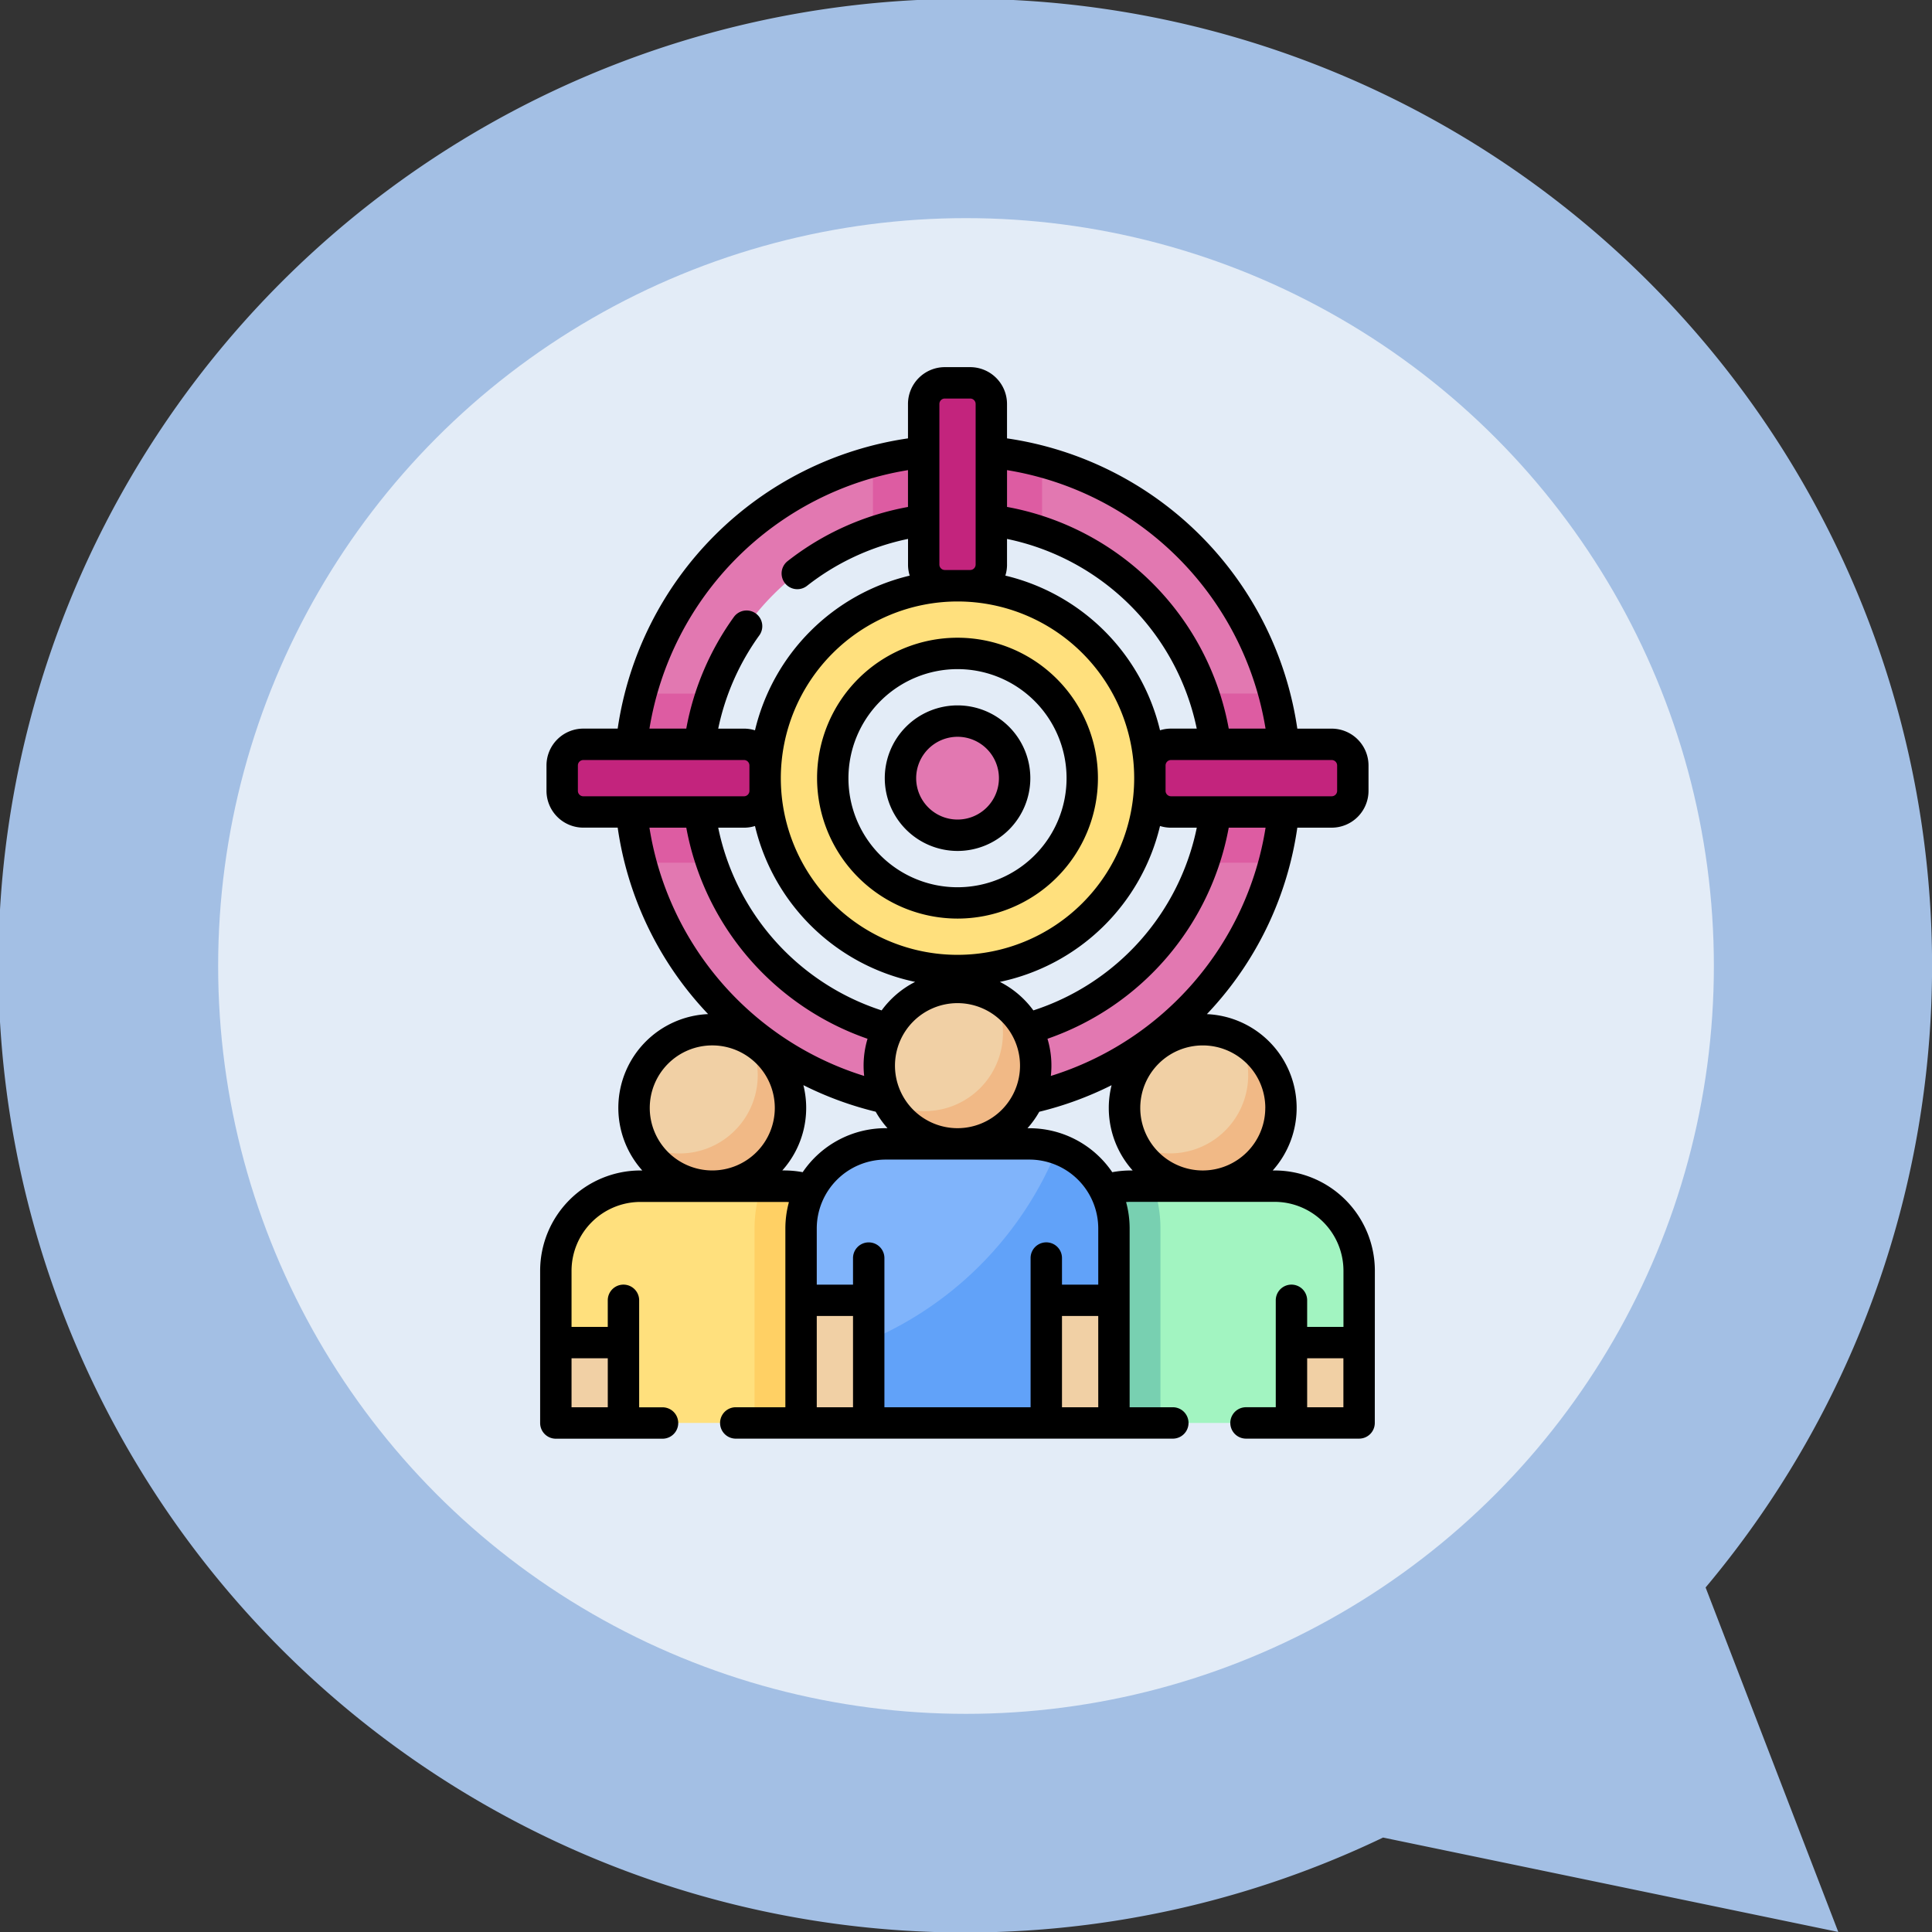 <svg xmlns="http://www.w3.org/2000/svg" width="124.001" height="124" viewBox="0 0 124.001 124">
  <rect x="0" y="0" width="124.001" height="124" fill="#333333" stroke="none"/>
  <g id="Grupo_1015241" data-name="Grupo 1015241" transform="translate(-1088 -2058)">
    <g id="Grupo_159184" data-name="Grupo 159184" transform="translate(703.001)">
      <path id="Unión_12" data-name="Unión 12" d="M8464.769,11817.939a62.055,62.055,0,1,1,20.7-16.051l8.516,22.111Z" transform="translate(-7991 -9642)" fill="#a3bfe4"/>
      <circle id="Elipse_4842" data-name="Elipse 4842" cx="48" cy="48" r="48" transform="translate(399 2072)" fill="#e3ecf7"/>
    </g>
    <g id="objetivo_11_" data-name="objetivo (11)" transform="translate(1066.097 2081.564)">
      <g id="Grupo_1071459" data-name="Grupo 1071459" transform="translate(62.327 5.349)">
        <path id="Trazado_608864" data-name="Trazado 608864" d="M120.456,39.825a21.031,21.031,0,1,0,21.031,21.031,21.032,21.032,0,0,0-21.031-21.031Zm0,37.72a16.689,16.689,0,1,1,16.689-16.689A16.709,16.709,0,0,1,120.456,77.545Z" transform="translate(-99.425 -39.825)" fill="#e278b1"/>
      </g>
      <g id="Grupo_1071460" data-name="Grupo 1071460" transform="translate(62.327 20.953)">
        <path id="Trazado_608865" data-name="Trazado 608865" d="M103.767,161.42a16.616,16.616,0,0,1,.907-5.427h-4.54a21.142,21.142,0,0,0,0,10.855h4.54A16.617,16.617,0,0,1,103.767,161.42Z" transform="translate(-99.425 -155.993)" fill="#dd5ca2"/>
      </g>
      <g id="Grupo_1071461" data-name="Grupo 1071461" transform="translate(77.931 5.349)">
        <path id="Trazado_608866" data-name="Trazado 608866" d="M215.593,40.534v4.54a16.7,16.7,0,0,1,10.855,0v-4.54a21.141,21.141,0,0,0-10.855,0Z" transform="translate(-215.593 -39.825)" fill="#dd5ca2"/>
      </g>
      <g id="Grupo_1071462" data-name="Grupo 1071462" transform="translate(99.14 20.953)">
        <path id="Trazado_608867" data-name="Trazado 608867" d="M374.406,161.42a16.617,16.617,0,0,1-.907,5.427h4.54a21.141,21.141,0,0,0,0-10.855H373.5A16.618,16.618,0,0,1,374.406,161.42Z" transform="translate(-373.499 -155.993)" fill="#dd5ca2"/>
      </g>
      <g id="Grupo_1071463" data-name="Grupo 1071463" transform="translate(71.011 14.033)">
        <path id="Trazado_608868" data-name="Trazado 608868" d="M176.422,104.476a12.347,12.347,0,1,0,12.347,12.347A12.361,12.361,0,0,0,176.422,104.476Zm0,20.353a8.005,8.005,0,1,1,8.005-8.005A8.015,8.015,0,0,1,176.422,124.829Z" transform="translate(-164.075 -104.476)" fill="#ffe07d"/>
      </g>
      <g id="Grupo_1071464" data-name="Grupo 1071464" transform="translate(79.695 22.717)">
        <circle id="Elipse_4844" data-name="Elipse 4844" cx="3.663" cy="3.663" r="3.663" transform="translate(0)" fill="#e278b1"/>
      </g>
      <g id="Grupo_1071465" data-name="Grupo 1071465" transform="translate(81.187 1.007)">
        <path id="Trazado_608869" data-name="Trazado 608869" d="M242.822,20.526h-1.628a1.357,1.357,0,0,1-1.357-1.357V8.857A1.357,1.357,0,0,1,241.194,7.5h1.628a1.357,1.357,0,0,1,1.357,1.357V19.169A1.357,1.357,0,0,1,242.822,20.526Z" transform="translate(-239.837 -7.5)" fill="#c3247d"/>
      </g>
      <g id="Grupo_1071466" data-name="Grupo 1071466" transform="translate(57.985 24.209)">
        <path id="Trazado_608870" data-name="Trazado 608870" d="M80.126,181.594v1.628a1.357,1.357,0,0,1-1.357,1.357H68.457a1.357,1.357,0,0,1-1.357-1.357v-1.628a1.357,1.357,0,0,1,1.357-1.357H78.769A1.357,1.357,0,0,1,80.126,181.594Z" transform="translate(-67.1 -180.237)" fill="#c3247d"/>
      </g>
      <g id="Grupo_1071467" data-name="Grupo 1071467" transform="translate(95.706 24.209)">
        <path id="Trazado_608871" data-name="Trazado 608871" d="M347.926,183.222v-1.628a1.357,1.357,0,0,1,1.357-1.357h10.312a1.357,1.357,0,0,1,1.357,1.357v1.628a1.357,1.357,0,0,1-1.357,1.357H349.283A1.357,1.357,0,0,1,347.926,183.222Z" transform="translate(-347.926 -180.237)" fill="#c3247d"/>
      </g>
      <g id="Grupo_1071473" data-name="Grupo 1071473" transform="translate(89.057 42.527)">
        <g id="Grupo_1071468" data-name="Grupo 1071468" transform="translate(15.74 20.081)">
          <path id="Trazado_608872" data-name="Trazado 608872" d="M415.606,466.114h4.342v5.156h-4.342Z" transform="translate(-415.606 -466.114)" fill="#f1d0a5"/>
        </g>
        <g id="Grupo_1071469" data-name="Grupo 1071469" transform="translate(5.02)">
          <circle id="Elipse_4845" data-name="Elipse 4845" cx="5.02" cy="5.02" r="5.02" fill="#f1d0a5"/>
        </g>
        <g id="Grupo_1071470" data-name="Grupo 1071470" transform="translate(5.599 0.578)">
          <path id="Trazado_608873" data-name="Trazado 608873" d="M346.889,320.915a5.02,5.02,0,0,1-6.781,6.781,5.02,5.02,0,1,0,6.781-6.781Z" transform="translate(-340.108 -320.915)" fill="#f1b986"/>
        </g>
        <g id="Grupo_1071471" data-name="Grupo 1071471" transform="translate(0 10.041)">
          <path id="Trazado_608874" data-name="Trazado 608874" d="M313.08,391.362h-9.227a5.427,5.427,0,0,0-5.427,5.427V401.4h4.342v5.156h11.4V401.4h4.342v-4.613A5.427,5.427,0,0,0,313.08,391.362Z" transform="translate(-298.426 -391.362)" fill="#a2f4c1"/>
        </g>
        <g id="Grupo_1071472" data-name="Grupo 1071472" transform="translate(0 10.041)">
          <path id="Trazado_608875" data-name="Trazado 608875" d="M305.754,406.559V394.076a8.369,8.369,0,0,0-.452-2.714h-1.448a5.427,5.427,0,0,0-5.427,5.427V401.4h4.342v5.156Z" transform="translate(-298.427 -391.362)" fill="#78d0b1"/>
        </g>
      </g>
      <g id="Grupo_1071479" data-name="Grupo 1071479" transform="translate(57.578 42.527)">
        <g id="Grupo_1071474" data-name="Grupo 1071474" transform="translate(0 20.081)">
          <path id="Trazado_608876" data-name="Trazado 608876" d="M0,0H4.342V5.156H0Z" transform="translate(4.342 5.156) rotate(180)" fill="#f1d0a5"/>
        </g>
        <g id="Grupo_1071475" data-name="Grupo 1071475" transform="translate(5.02)">
          <circle id="Elipse_4846" data-name="Elipse 4846" cx="5.02" cy="5.02" r="5.02" fill="#f1d0a5"/>
        </g>
        <g id="Grupo_1071476" data-name="Grupo 1071476" transform="translate(5.599 0.578)">
          <path id="Trazado_608877" data-name="Trazado 608877" d="M105.75,327.7a5.02,5.02,0,0,0,6.781-6.781,5.02,5.02,0,1,1-6.781,6.781Z" transform="translate(-105.75 -320.915)" fill="#f1b986"/>
        </g>
        <g id="Grupo_1071477" data-name="Grupo 1071477" transform="translate(0 10.041)">
          <path id="Trazado_608878" data-name="Trazado 608878" d="M69.5,391.362h9.227a5.427,5.427,0,0,1,5.427,5.427V401.4H79.808v5.156h-11.4V401.4H64.069v-4.613A5.427,5.427,0,0,1,69.5,391.362Z" transform="translate(-64.069 -391.362)" fill="#ffe07d"/>
        </g>
        <g id="Grupo_1071478" data-name="Grupo 1071478" transform="translate(12.754 10.041)">
          <path id="Trazado_608879" data-name="Trazado 608879" d="M159.024,406.559V394.076a8.371,8.371,0,0,1,.452-2.714h1.448a5.427,5.427,0,0,1,5.427,5.427V401.4h-4.342v5.156Z" transform="translate(-159.024 -391.362)" fill="#ffd064"/>
        </g>
      </g>
      <g id="Grupo_1071486" data-name="Grupo 1071486" transform="translate(73.317 39.813)">
        <g id="Grupo_1071480" data-name="Grupo 1071480" transform="translate(15.739 20.081)">
          <path id="Trazado_608880" data-name="Trazado 608880" d="M298.427,445.911h4.342v7.87h-4.342Z" transform="translate(-298.427 -445.911)" fill="#f1d0a5"/>
        </g>
        <g id="Grupo_1071481" data-name="Grupo 1071481" transform="translate(0 20.081)">
          <path id="Trazado_608881" data-name="Trazado 608881" d="M0,0H4.342V7.87H0Z" transform="translate(4.342 7.87) rotate(180)" fill="#f1d0a5"/>
        </g>
        <g id="Grupo_1071482" data-name="Grupo 1071482" transform="translate(5.02)">
          <circle id="Elipse_4847" data-name="Elipse 4847" cx="5.02" cy="5.02" r="5.02" fill="#f1d0a5"/>
        </g>
        <g id="Grupo_1071483" data-name="Grupo 1071483" transform="translate(5.599 0.578)">
          <path id="Trazado_608882" data-name="Trazado 608882" d="M229.71,300.712a5.02,5.02,0,0,1-6.781,6.781,5.02,5.02,0,1,0,6.781-6.781Z" transform="translate(-222.929 -300.712)" fill="#f1b986"/>
        </g>
        <g id="Grupo_1071484" data-name="Grupo 1071484" transform="translate(0 10.041)">
          <path id="Trazado_608883" data-name="Trazado 608883" d="M195.9,371.159h-9.227a5.427,5.427,0,0,0-5.427,5.427V381.2h4.342v7.87h11.4V381.2h4.342v-4.613A5.428,5.428,0,0,0,195.9,371.159Z" transform="translate(-181.249 -371.159)" fill="#80b4fb"/>
        </g>
        <g id="Grupo_1071485" data-name="Grupo 1071485" transform="translate(4.342 10.347)">
          <path id="Trazado_608884" data-name="Trazado 608884" d="M225.682,373.437a22.647,22.647,0,0,1-12.109,12.319v5.286h11.4v-7.87h4.342v-4.613A5.429,5.429,0,0,0,225.682,373.437Z" transform="translate(-213.573 -373.437)" fill="#61a2f9"/>
        </g>
      </g>
      <g id="Grupo_1071487" data-name="Grupo 1071487" transform="translate(56.571 0)">
        <path id="Trazado_608885" data-name="Trazado 608885" d="M197.913,147.326a9.013,9.013,0,1,0-9.013-9.013A9.023,9.023,0,0,0,197.913,147.326Zm0-16.011a7,7,0,1,1-7,7A7.006,7.006,0,0,1,197.913,131.315Z" transform="translate(-171.126 -111.933)"/>
        <path id="Trazado_608886" data-name="Trazado 608886" d="M225.9,170.969a4.671,4.671,0,1,0-4.671-4.671A4.676,4.676,0,0,0,225.9,170.969Zm0-7.327a2.656,2.656,0,1,1-2.656,2.656A2.659,2.659,0,0,1,225.9,163.642Z" transform="translate(-199.11 -139.917)"/>
        <path id="Trazado_608887" data-name="Trazado 608887" d="M110.145,57.995a6.442,6.442,0,0,0-6.435-6.435h-.12a6.023,6.023,0,0,0-4.225-10.034c.139-.147.278-.3.413-.448a21.846,21.846,0,0,0,5.39-11.52h2.206a2.367,2.367,0,0,0,2.364-2.364V25.566a2.367,2.367,0,0,0-2.364-2.364h-2.206A22.047,22.047,0,0,0,86.536,4.572V2.364A2.367,2.367,0,0,0,84.172,0H82.544A2.367,2.367,0,0,0,80.18,2.364V4.572A22.047,22.047,0,0,0,61.548,23.2H59.342a2.367,2.367,0,0,0-2.364,2.364v1.628a2.367,2.367,0,0,0,2.364,2.364h2.206a21.845,21.845,0,0,0,5.39,11.52c.136.152.274.3.413.448A6.023,6.023,0,0,0,63.126,51.56h-.12A6.442,6.442,0,0,0,56.571,58v9.769a1.007,1.007,0,0,0,1.007,1.007h6.848a1.007,1.007,0,1,0,0-2.015h-1.5V59.894a1.007,1.007,0,1,0-2.015,0V61.6H58.586V58a4.425,4.425,0,0,1,4.42-4.42h9.226c.1,0,.2,0,.306.012a6.417,6.417,0,0,0-.228,1.695V66.757H69.127a1.007,1.007,0,0,0,0,2.015H97.178a1.007,1.007,0,1,0,0-2.015H94.406V55.281a6.422,6.422,0,0,0-.228-1.695c.1-.007.2-.012.306-.012h9.226a4.425,4.425,0,0,1,4.42,4.42V61.6H105.8V59.894a1.007,1.007,0,1,0-2.015,0v6.862h-1.91a1.007,1.007,0,1,0,0,2.015h7.259a1.007,1.007,0,0,0,1.007-1.007Zm-49.233,5.62v3.142H58.586V63.615Zm42.2-16.068a4.017,4.017,0,0,1-4,4.013h-.021a4.013,4.013,0,1,1,4.023-4.013ZM89.349,45.493a5.986,5.986,0,0,0-.216-2.386,17.736,17.736,0,0,0,11.633-13.548h2.365A19.96,19.96,0,0,1,89.349,45.493ZM83.358,15.04a11.34,11.34,0,1,1-11.34,11.342v-.005A11.353,11.353,0,0,1,83.358,15.04Zm3.178-2.364v-1.65A15.68,15.68,0,0,1,98.713,23.2H97.062a2.358,2.358,0,0,0-.706.108,13.4,13.4,0,0,0-9.927-9.927A2.352,2.352,0,0,0,86.537,12.676Zm-.459,26.78A13.4,13.4,0,0,0,96.356,29.451a2.356,2.356,0,0,0,.706.108h1.654A15.635,15.635,0,0,1,88.227,41.286a6.069,6.069,0,0,0-2.15-1.83Zm-5.438,0a6.067,6.067,0,0,0-2.15,1.83A15.635,15.635,0,0,1,68,29.559h1.654a2.355,2.355,0,0,0,.706-.108A13.4,13.4,0,0,0,80.639,39.456Zm-1.294,5.377a4.013,4.013,0,1,1,4.013,4.013A4.017,4.017,0,0,1,79.345,44.833Zm28.379-19.267v1.628a.35.35,0,0,1-.349.349H97.062a.35.35,0,0,1-.35-.349V25.566a.35.35,0,0,1,.35-.35h10.312A.35.35,0,0,1,107.724,25.566ZM103.129,23.2h-2.362A17.7,17.7,0,0,0,86.537,8.972V6.61A20.086,20.086,0,0,1,103.129,23.2ZM82.544,2.015h1.628a.35.35,0,0,1,.35.349V9.8s0,0,0,.007v2.864a.35.35,0,0,1-.35.349H82.544a.35.35,0,0,1-.349-.349V2.364a.35.35,0,0,1,.349-.349ZM80.18,6.61V8.974a17.643,17.643,0,0,0-7.727,3.477A1.007,1.007,0,1,0,73.7,14.036a15.633,15.633,0,0,1,6.483-3.011v1.651a2.356,2.356,0,0,0,.108.706A13.4,13.4,0,0,0,70.36,23.31a2.356,2.356,0,0,0-.706-.108H68a15.674,15.674,0,0,1,2.638-5.986,1.007,1.007,0,1,0-1.633-1.18A17.69,17.69,0,0,0,65.95,23.2H63.587A20.086,20.086,0,0,1,80.18,6.61ZM58.993,27.194V25.566a.35.35,0,0,1,.349-.35H69.654a.35.35,0,0,1,.349.35v1.628a.35.35,0,0,1-.349.35H59.342a.35.35,0,0,1-.349-.35Zm4.593,2.364h2.365A17.735,17.735,0,0,0,77.584,43.107a5.986,5.986,0,0,0-.216,2.386A19.96,19.96,0,0,1,63.586,29.559Zm.02,17.988a4.013,4.013,0,1,1,4.023,4.013h-.021A4.017,4.017,0,0,1,63.606,47.547Zm8.627,4.013h-.121a6.015,6.015,0,0,0,1.354-5.475,21.922,21.922,0,0,0,4.642,1.705,6.063,6.063,0,0,0,.757,1.057h-.12a6.433,6.433,0,0,0-5.323,2.824,6.459,6.459,0,0,0-1.189-.111Zm4.419,15.2H74.325V60.9h2.327Zm2.015-9.576a1.007,1.007,0,1,0-2.015,0v1.706H74.325V55.281a4.425,4.425,0,0,1,4.42-4.42h9.227a4.425,4.425,0,0,1,4.42,4.42v3.606H90.064V57.181a1.007,1.007,0,1,0-2.015,0v9.576H78.667V57.181Zm13.725,9.576H90.064V60.9h2.327Zm.9-15.086a6.433,6.433,0,0,0-5.323-2.824h-.12a6.058,6.058,0,0,0,.757-1.057,21.916,21.916,0,0,0,4.642-1.705A6.015,6.015,0,0,0,94.6,51.56h-.121A6.458,6.458,0,0,0,93.295,51.67ZM105.8,66.757V63.615h2.326v3.142Z" transform="translate(-56.571 0)"/>
      </g>
    </g>
  </g>
</svg>
